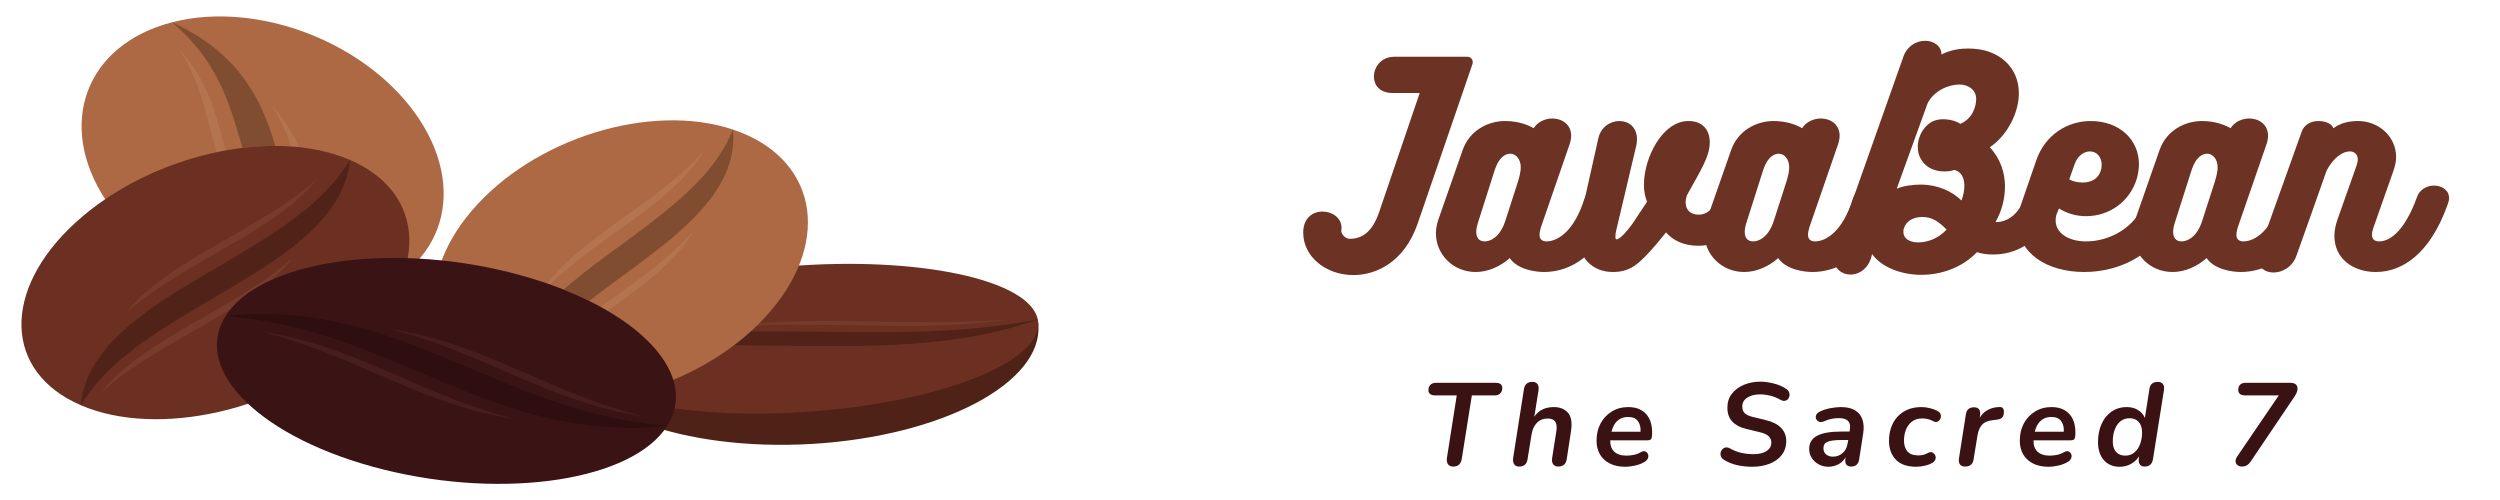 <svg xmlns="http://www.w3.org/2000/svg" xmlns:xlink="http://www.w3.org/1999/xlink" width="500" zoomAndPan="magnify" viewBox="0 0 375 75" height="100" preserveAspectRatio="xMidYMid meet" version="1.0"><defs><g/></defs><path fill="#ac6943" d="M 62.902 17.906 C 70.402 29.309 65.965 41.266 52.98 44.625 C 40.004 47.973 23.391 41.457 15.887 30.059 C 8.383 18.66 12.82 6.703 25.805 3.344 C 38.789 -0.004 55.398 6.512 62.902 17.906 " fill-opacity="1" fill-rule="nonzero"/><path fill="#804d30" d="M 36.379 22.188 C 36.207 21.586 36.031 20.984 35.848 20.391 C 35.445 19.012 35.031 17.66 34.574 16.359 C 34.098 15.066 33.621 13.824 33.062 12.672 C 32.488 11.523 31.902 10.445 31.27 9.48 C 30.008 7.547 28.645 6.012 27.578 4.965 C 26.504 3.918 25.805 3.352 25.809 3.344 C 25.805 3.352 26.91 3.816 28.508 4.727 C 30.105 5.633 32.148 6.988 33.973 8.781 C 34.891 9.68 35.797 10.672 36.57 11.77 C 37.367 12.855 38.117 14.027 38.746 15.289 C 39.379 16.535 39.938 17.852 40.426 19.211 C 40.73 20.094 41.016 20.988 41.293 21.887 C 41.27 21.887 41.246 21.887 41.223 21.887 C 39.637 21.887 38.016 21.988 36.379 22.188 " fill-opacity="1" fill-rule="nonzero"/><path fill="#b3744f" d="M 44.852 22.074 C 44.469 22.035 44.078 22 43.688 21.973 C 43.672 21.926 43.656 21.879 43.637 21.832 C 43.383 21.121 43.129 20.457 42.871 19.844 C 42.34 18.625 41.812 17.621 41.41 16.926 C 41 16.23 40.754 15.836 40.754 15.836 C 40.754 15.836 41.129 16.207 41.684 16.879 C 42.242 17.551 42.965 18.516 43.66 19.715 C 44.004 20.312 44.352 20.957 44.668 21.656 C 44.727 21.793 44.789 21.934 44.852 22.074 " fill-opacity="1" fill-rule="nonzero"/><path fill="#b3744f" d="M 32.488 22.836 C 32.277 22.109 32.078 21.375 31.879 20.648 C 31.668 19.809 31.453 18.973 31.223 18.145 C 31 17.324 30.781 16.516 30.547 15.734 C 30.312 14.957 30.086 14.207 29.832 13.496 C 29.57 12.785 29.312 12.125 29.055 11.516 C 28.531 10.289 28.004 9.285 27.602 8.59 C 27.199 7.891 26.941 7.504 26.941 7.504 C 26.941 7.504 27.32 7.871 27.867 8.547 C 28.426 9.211 29.156 10.18 29.844 11.379 C 30.195 11.973 30.539 12.621 30.852 13.324 C 31.18 14.02 31.488 14.758 31.773 15.531 C 32.051 16.305 32.316 17.102 32.559 17.926 C 32.797 18.742 33.027 19.578 33.262 20.414 C 33.449 21.133 33.641 21.859 33.828 22.574 C 33.383 22.652 32.934 22.742 32.488 22.836 " fill-opacity="1" fill-rule="nonzero"/><path fill="#4f2217" d="M 85.012 53.711 C 87.008 62.355 104.211 68.047 123.609 66.461 C 143.008 64.859 157.281 56.578 155.652 47.91 L 85.012 53.711 " fill-opacity="1" fill-rule="nonzero"/><path fill="#6b3022" d="M 118.066 39.965 C 137.57 38.359 154.414 41.918 155.66 47.906 C 156.922 53.902 142.117 60.055 122.602 61.656 C 103.09 63.262 86.258 59.703 85.004 53.711 C 83.746 47.727 98.547 41.566 118.066 39.965 " fill-opacity="1" fill-rule="nonzero"/><path fill="#512318" d="M 125.289 51.922 C 123.723 51.922 122.141 51.91 120.562 51.895 C 118.309 51.863 116.055 51.828 113.844 51.82 C 112.578 51.809 111.328 51.797 110.098 51.797 C 110.969 51.137 111.812 50.441 112.613 49.719 C 112.875 49.715 113.137 49.711 113.398 49.711 C 114.047 49.707 114.695 49.707 115.348 49.707 C 116.926 49.707 118.512 49.715 120.105 49.723 C 122.359 49.75 124.609 49.773 126.828 49.801 C 128.406 49.812 129.969 49.824 131.5 49.824 C 132.113 49.824 132.719 49.82 133.32 49.816 C 135.426 49.793 137.453 49.766 139.367 49.684 C 141.281 49.602 143.086 49.504 144.738 49.375 C 148.051 49.102 150.785 48.738 152.684 48.434 C 154.57 48.125 155.641 47.906 155.66 47.906 C 155.652 47.906 154.617 48.312 152.773 48.859 C 150.926 49.418 148.262 50.098 145 50.621 C 143.371 50.891 141.598 51.133 139.707 51.316 C 137.812 51.5 135.812 51.652 133.723 51.75 C 131.641 51.844 129.473 51.895 127.27 51.914 C 126.609 51.922 125.953 51.922 125.289 51.922 " fill-opacity="1" fill-rule="nonzero"/><path fill="#763c2b" d="M 135.566 48.887 C 134.973 48.887 134.367 48.887 133.758 48.879 C 132.445 48.871 131.109 48.848 129.777 48.828 C 128.445 48.805 127.109 48.781 125.793 48.762 C 124.48 48.738 123.184 48.719 121.938 48.711 C 121.133 48.703 120.344 48.699 119.582 48.699 C 119.156 48.699 118.734 48.703 118.324 48.703 C 117.172 48.715 116.082 48.73 115.078 48.758 C 114.559 48.773 114.059 48.789 113.582 48.805 C 113.691 48.699 113.797 48.598 113.902 48.488 C 114.289 48.461 114.695 48.434 115.109 48.406 C 116.117 48.336 117.211 48.285 118.363 48.246 C 119.512 48.203 120.73 48.172 121.98 48.168 C 122.688 48.156 123.402 48.152 124.133 48.152 C 124.695 48.152 125.266 48.152 125.844 48.16 C 127.156 48.172 128.496 48.195 129.828 48.207 C 131.16 48.234 132.496 48.258 133.816 48.281 C 135.121 48.297 136.422 48.316 137.672 48.328 C 138.402 48.332 139.121 48.336 139.824 48.336 C 140.32 48.336 140.805 48.336 141.281 48.332 C 142.434 48.32 143.52 48.309 144.527 48.281 C 146.531 48.223 148.207 48.141 149.387 48.066 C 150.562 47.992 151.234 47.938 151.234 47.938 C 151.234 47.938 150.562 48.055 149.375 48.195 C 148.195 48.336 146.508 48.508 144.488 48.637 C 143.484 48.695 142.395 48.758 141.242 48.793 C 140.09 48.832 138.879 48.863 137.625 48.879 C 136.949 48.883 136.262 48.887 135.566 48.887 " fill-opacity="1" fill-rule="nonzero"/><path fill="#ac6943" d="M 115.613 46.633 C 106.355 57.504 88.801 62.969 76.406 58.828 C 64.016 54.691 61.48 42.516 70.738 31.637 C 79.996 20.754 97.551 15.293 109.945 19.434 C 122.336 23.578 124.871 35.75 115.613 46.633 " fill-opacity="1" fill-rule="nonzero"/><path fill="#804d30" d="M 88.375 45.137 C 87.168 44.539 85.891 43.973 84.547 43.438 C 85.215 42.848 85.918 42.258 86.648 41.668 C 88 40.566 89.473 39.477 90.926 38.383 C 92.422 37.301 93.914 36.219 95.344 35.137 C 96.781 34.062 98.191 32.996 99.496 31.953 C 100.781 30.898 102.012 29.879 103.074 28.875 C 104.125 27.867 105.078 26.898 105.867 25.98 C 107.445 24.133 108.469 22.496 109.078 21.32 C 109.68 20.141 109.938 19.434 109.945 19.434 C 109.938 19.434 110.066 20.273 109.965 21.617 C 109.867 22.969 109.5 24.816 108.449 26.84 C 107.934 27.855 107.277 28.918 106.43 29.996 C 105.586 31.074 104.621 32.184 103.473 33.285 C 102.34 34.387 101.07 35.496 99.711 36.594 C 98.328 37.688 96.879 38.789 95.434 39.883 C 93.949 40.973 92.473 42.062 91.02 43.129 C 90.117 43.805 89.23 44.473 88.375 45.137 " fill-opacity="1" fill-rule="nonzero"/><path fill="#b3744f" d="M 91.145 46.629 C 90.801 46.426 90.449 46.227 90.094 46.031 C 90.402 45.805 90.715 45.578 91.027 45.355 C 91.926 44.719 92.82 44.082 93.684 43.445 C 94.559 42.82 95.414 42.199 96.23 41.59 C 97.035 40.98 97.816 40.387 98.531 39.812 C 99.234 39.242 99.898 38.691 100.477 38.176 C 101.652 37.148 102.551 36.254 103.148 35.617 C 103.75 34.977 104.078 34.602 104.078 34.602 C 104.078 34.602 103.852 35.023 103.383 35.719 C 102.914 36.414 102.176 37.383 101.148 38.477 C 100.633 39.023 100.055 39.605 99.398 40.203 C 98.738 40.797 98.035 41.422 97.258 42.043 C 96.492 42.676 95.668 43.312 94.816 43.949 C 93.961 44.586 93.074 45.23 92.195 45.875 C 91.844 46.125 91.496 46.375 91.145 46.629 " fill-opacity="1" fill-rule="nonzero"/><path fill="#b3744f" d="M 82.504 42.672 C 82.355 42.621 82.207 42.566 82.059 42.516 C 82.461 41.996 82.957 41.406 83.559 40.777 C 84.074 40.223 84.648 39.645 85.305 39.047 C 85.961 38.449 86.668 37.828 87.449 37.207 C 88.211 36.574 89.027 35.938 89.887 35.297 C 90.734 34.652 91.625 34.02 92.508 33.375 C 93.402 32.742 94.297 32.105 95.168 31.473 C 96.039 30.84 96.895 30.215 97.707 29.609 C 98.516 29 99.297 28.414 100.008 27.836 C 100.711 27.262 101.375 26.711 101.957 26.203 C 103.125 25.168 104.023 24.273 104.629 23.637 C 105.223 23.004 105.547 22.625 105.555 22.625 C 105.555 22.625 105.328 23.047 104.859 23.742 C 104.387 24.434 103.656 25.402 102.625 26.496 C 102.113 27.047 101.531 27.625 100.875 28.223 C 100.219 28.824 99.512 29.441 98.738 30.066 C 97.969 30.695 97.148 31.332 96.293 31.977 C 95.434 32.609 94.559 33.254 93.676 33.895 C 92.781 34.531 91.895 35.172 91.016 35.797 C 90.148 36.43 89.289 37.055 88.477 37.66 C 87.668 38.273 86.891 38.863 86.18 39.434 C 85.469 40.008 84.812 40.555 84.227 41.07 C 83.562 41.656 82.984 42.199 82.504 42.672 " fill-opacity="1" fill-rule="nonzero"/><path fill="#6b3022" d="M 53.27 51.402 C 42.125 61.566 23.707 65.77 12.133 60.785 C 0.559 55.805 0.207 43.531 11.352 33.363 C 22.496 23.199 40.91 19.004 52.484 23.984 C 64.059 28.965 64.41 41.242 53.27 51.402 " fill-opacity="1" fill-rule="nonzero"/><path fill="#512318" d="M 12.141 60.785 C 12.145 60.785 12.164 59.945 12.5 58.617 C 12.848 57.285 13.543 55.473 14.945 53.535 C 15.633 52.559 16.469 51.543 17.512 50.539 C 18.535 49.523 19.695 48.488 21.035 47.48 C 22.363 46.461 23.812 45.445 25.375 44.449 C 26.91 43.445 28.566 42.461 30.207 41.477 C 31.887 40.512 33.562 39.535 35.176 38.566 C 36.797 37.598 38.387 36.637 39.859 35.691 C 41.336 34.738 42.742 33.805 43.977 32.883 C 45.199 31.953 46.316 31.062 47.266 30.203 C 49.16 28.48 50.473 26.93 51.285 25.793 C 52.102 24.668 52.48 23.984 52.484 23.984 C 52.48 23.984 52.461 24.824 52.117 26.152 C 51.773 27.488 51.082 29.297 49.668 31.238 C 48.98 32.211 48.145 33.223 47.105 34.234 C 46.082 35.242 44.922 36.281 43.586 37.293 C 42.266 38.312 40.805 39.324 39.25 40.32 C 37.684 41.309 36.047 42.301 34.418 43.293 C 32.75 44.266 31.09 45.246 29.453 46.207 C 27.836 47.18 26.246 48.129 24.766 49.082 C 23.297 50.035 21.895 50.969 20.656 51.887 C 19.438 52.816 18.312 53.711 17.363 54.57 C 15.465 56.297 14.16 57.848 13.34 58.977 C 12.527 60.102 12.148 60.785 12.141 60.785 " fill-opacity="1" fill-rule="nonzero"/><path fill="#763c2b" d="M 15.258 58.789 C 15.258 58.789 15.547 58.383 16.137 57.723 C 16.73 57.066 17.633 56.152 18.852 55.145 C 19.457 54.637 20.141 54.098 20.902 53.547 C 21.652 53 22.477 52.438 23.352 51.867 C 24.23 51.293 25.16 50.719 26.125 50.145 C 27.082 49.566 28.074 48.992 29.066 48.414 C 30.074 47.848 31.074 47.277 32.051 46.711 C 33.027 46.141 33.984 45.586 34.906 45.039 C 35.82 44.492 36.699 43.957 37.508 43.438 C 38.309 42.922 39.059 42.422 39.742 41.945 C 41.082 41.004 42.141 40.18 42.852 39.586 C 43.559 38.996 43.945 38.648 43.945 38.648 C 43.945 38.648 43.652 39.047 43.055 39.707 C 42.516 40.305 41.727 41.109 40.672 42.016 C 38.102 43.18 36.023 44.637 34.605 46.355 C 34.109 46.668 33.602 46.977 33.082 47.289 C 32.117 47.859 31.121 48.434 30.137 49.012 C 29.133 49.582 28.137 50.16 27.156 50.723 C 26.172 51.285 25.215 51.848 24.297 52.391 C 23.383 52.941 22.5 53.477 21.699 53.992 C 20.891 54.516 20.141 55.016 19.461 55.484 C 18.117 56.426 17.066 57.25 16.352 57.84 C 15.645 58.438 15.258 58.789 15.258 58.789 " fill-opacity="1" fill-rule="nonzero"/><path fill="#763c2b" d="M 18.859 46.984 C 18.859 46.984 19.148 46.586 19.746 45.926 C 20.332 45.266 21.234 44.355 22.453 43.34 C 23.062 42.84 23.742 42.301 24.508 41.754 C 25.258 41.199 26.074 40.629 26.957 40.062 C 27.836 39.496 28.762 38.918 29.727 38.344 C 30.684 37.766 31.68 37.191 32.672 36.617 C 33.672 36.047 34.68 35.48 35.652 34.906 C 36.633 34.348 37.594 33.785 38.512 33.238 C 39.422 32.688 40.301 32.156 41.109 31.641 C 41.918 31.117 42.668 30.621 43.344 30.148 C 44.688 29.203 45.742 28.379 46.453 27.785 C 47.16 27.195 47.543 26.848 47.551 26.848 C 47.551 26.848 47.258 27.246 46.664 27.902 C 46.066 28.562 45.176 29.477 43.949 30.488 C 43.344 30.996 42.664 31.535 41.902 32.078 C 41.148 32.629 40.328 33.199 39.449 33.766 C 38.574 34.34 37.648 34.91 36.684 35.492 C 35.719 36.059 34.727 36.633 33.738 37.211 C 32.738 37.789 31.738 38.359 30.754 38.922 C 29.777 39.492 28.816 40.047 27.906 40.594 C 26.988 41.141 26.109 41.676 25.301 42.195 C 24.496 42.715 23.742 43.215 23.07 43.688 C 21.723 44.629 20.668 45.453 19.957 46.043 C 19.242 46.637 18.859 46.984 18.859 46.984 " fill-opacity="1" fill-rule="nonzero"/><path fill="#3a1314" d="M 76.34 40.828 C 94.633 45.379 105.262 55.691 100.086 63.875 C 94.906 72.047 75.875 74.988 57.582 70.445 C 39.293 65.898 28.66 55.582 33.844 47.406 C 39.02 39.223 58.051 36.281 76.34 40.828 " fill-opacity="1" fill-rule="nonzero"/><path fill="#2e0e0e" d="M 94.59 64.164 C 92.742 64.164 90.543 64.066 88.172 63.766 C 86.496 63.562 84.734 63.277 82.941 62.863 C 81.133 62.465 79.266 61.98 77.395 61.395 C 75.512 60.809 73.621 60.148 71.719 59.418 C 69.812 58.695 67.922 57.906 66.02 57.121 C 64.137 56.312 62.254 55.504 60.379 54.734 C 58.516 53.957 56.672 53.203 54.863 52.504 C 53.051 51.824 51.293 51.168 49.586 50.625 C 47.863 50.082 46.227 49.598 44.68 49.207 C 41.574 48.434 38.867 47.973 36.926 47.734 C 35.055 47.496 33.918 47.414 33.848 47.402 C 33.93 47.395 35.223 47.227 37.301 47.141 C 37.91 47.121 38.578 47.102 39.309 47.102 C 41.16 47.102 43.371 47.203 45.758 47.508 C 47.422 47.715 49.188 48 50.988 48.41 C 52.789 48.812 54.656 49.289 56.531 49.879 C 58.41 50.465 60.309 51.129 62.207 51.855 C 64.102 52.594 66 53.371 67.902 54.148 C 69.793 54.949 71.684 55.746 73.551 56.531 C 75.41 57.301 77.254 58.066 79.062 58.758 C 80.879 59.441 82.637 60.09 84.344 60.645 C 86.066 61.18 87.703 61.664 89.25 62.059 C 92.352 62.832 95.059 63.285 97 63.539 C 98.938 63.781 100.086 63.863 100.086 63.871 C 100.039 63.871 98.734 64.043 96.625 64.125 C 96.012 64.152 95.328 64.164 94.59 64.164 " fill-opacity="1" fill-rule="nonzero"/><path fill="#481d1d" d="M 96.27 62.41 C 96.27 62.406 95.582 62.32 94.43 62.102 C 93.273 61.887 91.66 61.543 89.809 61.02 C 88.879 60.766 87.895 60.465 86.871 60.125 C 85.855 59.785 84.785 59.41 83.707 59 C 82.621 58.59 81.523 58.152 80.418 57.691 C 79.305 57.234 78.184 56.754 77.07 56.273 C 75.965 55.789 74.852 55.301 73.754 54.832 C 72.656 54.359 71.57 53.902 70.516 53.465 C 69.457 53.027 68.434 52.609 67.445 52.23 C 66.457 51.852 65.512 51.504 64.633 51.199 C 62.867 50.586 61.352 50.121 60.266 49.824 C 59.188 49.52 58.559 49.355 58.559 49.355 C 58.559 49.355 59.246 49.453 60.402 49.668 C 61.562 49.883 63.176 50.23 65.02 50.75 C 65.949 51.008 66.938 51.301 67.965 51.645 C 68.977 51.984 70.047 52.359 71.125 52.766 C 72.211 53.18 73.309 53.621 74.422 54.074 C 75.523 54.539 76.645 55.016 77.762 55.488 C 78.879 55.977 79.992 56.461 81.082 56.934 C 82.18 57.41 83.262 57.867 84.316 58.305 C 85.379 58.738 86.402 59.164 87.391 59.543 C 88.379 59.922 89.32 60.266 90.211 60.57 C 91.973 61.18 93.488 61.645 94.566 61.945 C 95.648 62.246 96.27 62.406 96.27 62.41 " fill-opacity="1" fill-rule="nonzero"/><path fill="#481d1d" d="M 77.109 62.832 C 77.109 62.832 76.418 62.738 75.266 62.523 C 74.109 62.309 72.492 61.961 70.645 61.445 C 69.715 61.18 68.73 60.891 67.707 60.543 C 66.684 60.203 65.625 59.832 64.539 59.426 C 63.457 59.016 62.355 58.574 61.246 58.113 C 60.141 57.656 59.02 57.176 57.906 56.695 C 56.797 56.211 55.688 55.727 54.59 55.254 C 53.492 54.785 52.406 54.32 51.352 53.879 C 50.293 53.449 49.266 53.027 48.281 52.652 C 47.289 52.27 46.348 51.926 45.465 51.617 C 43.695 51.004 42.18 50.543 41.102 50.238 C 40.023 49.941 39.391 49.785 39.395 49.781 C 39.395 49.781 40.086 49.875 41.238 50.086 C 42.391 50.305 44.012 50.648 45.859 51.164 C 46.785 51.43 47.777 51.723 48.793 52.066 C 49.812 52.406 50.883 52.777 51.961 53.191 C 53.043 53.594 54.148 54.035 55.254 54.492 C 56.359 54.961 57.477 55.441 58.602 55.918 C 59.711 56.398 60.82 56.879 61.918 57.355 C 63.016 57.828 64.102 58.289 65.152 58.73 C 66.211 59.164 67.242 59.582 68.219 59.957 C 69.211 60.336 70.16 60.684 71.039 60.992 C 72.805 61.605 74.32 62.066 75.406 62.367 C 76.48 62.668 77.109 62.832 77.109 62.832 " fill-opacity="1" fill-rule="nonzero"/><g fill="#6c3223" fill-opacity="1"><g transform="translate(196.33, 40.799)"><g><path d="M 22.68 -32.285 L 12.73 -32.285 C 10.84 -32.246 9.758 -30.742 9.758 -29.316 C 9.758 -28.043 10.609 -26.848 12.574 -26.848 L 16.625 -26.848 L 10.531 -8.949 C 9.488 -5.941 7.945 -4.977 6.133 -4.977 C 5.398 -4.977 4.859 -5.785 4.859 -6.133 C 4.898 -6.289 4.898 -6.48 4.898 -6.633 C 4.898 -8.141 3.473 -9.066 2.043 -9.066 C 0.617 -9.066 -0.848 -8.141 -0.848 -5.902 C -0.848 -2.352 2.469 0.461 6.711 0.461 C 9.953 0.461 14.273 -1.352 16.316 -7.25 L 24.531 -31.168 C 24.727 -31.707 24.379 -32.285 23.762 -32.285 Z M 22.68 -32.285 "/></g></g></g><g fill="#6c3223" fill-opacity="1"><g transform="translate(216.195, 40.799)"><g><path d="M 24.188 -13.039 C 23.105 -13.039 21.91 -12.383 21.445 -10.918 C 19.941 -6.172 17.512 -4.59 15.777 -4.59 C 15.121 -4.59 14.734 -4.938 14.734 -5.555 C 14.734 -5.863 14.812 -6.25 14.93 -6.672 L 19.25 -19.172 C 19.402 -19.633 19.48 -20.059 19.48 -20.445 C 19.48 -22.141 18.09 -23.027 16.664 -23.027 C 15.582 -23.027 14.465 -22.527 13.848 -21.562 C 13.039 -22.062 11.535 -22.645 9.566 -22.645 C 7.02 -22.645 4.242 -21.254 3.203 -18.285 L -0.426 -7.906 C -0.656 -7.215 -0.809 -6.52 -0.809 -5.824 C -0.809 -2.621 1.773 0 5.168 0 C 6.98 0 8.832 -0.809 10.262 -2.082 C 11.496 -0.309 14.234 0 15.391 0 C 18.594 0 22.875 -1.621 25.344 -7.867 C 25.883 -9.375 26.309 -10.336 26.309 -11.031 C 26.309 -12.344 25.305 -13.039 24.188 -13.039 Z M 11.457 -13.422 L 9.605 -7.676 C 8.793 -5.168 7.328 -4.59 6.52 -4.59 C 5.672 -4.59 5.246 -5.129 5.246 -6.016 C 5.246 -6.52 5.363 -6.98 5.477 -7.328 L 7.945 -15.082 C 8.68 -17.434 9.758 -17.742 10.375 -17.742 C 11.109 -17.742 11.918 -17.012 11.918 -15.699 C 11.918 -15.121 11.766 -14.387 11.457 -13.422 Z M 11.457 -13.422 "/></g></g></g><g fill="#6c3223" fill-opacity="1"><g transform="translate(236.445, 40.799)"><g><path d="M 21.371 -11.457 C 20.715 -9.645 19.75 -8.602 18.324 -8.602 C 17.051 -8.602 16.395 -9.41 16.395 -10.453 C 16.395 -10.762 16.473 -11.148 16.586 -11.496 C 18.668 -15.273 20.02 -17.32 20.02 -19.441 C 20.02 -21.332 18.941 -22.645 16.816 -22.645 C 12.922 -22.645 10.145 -17.164 10.145 -13.078 C 10.145 -12.152 10.301 -11.301 10.609 -10.531 L 8.484 -7.328 C 7.906 -6.48 6.598 -4.898 6.055 -4.898 C 5.941 -4.898 5.863 -5.016 5.863 -5.246 C 5.863 -5.594 5.902 -5.941 6.016 -6.363 L 8.949 -18.746 C 9.066 -19.172 9.102 -19.559 9.102 -19.902 C 9.102 -21.754 7.832 -22.645 6.48 -22.645 C 5.09 -22.645 3.703 -21.754 3.316 -20.098 L 0.5 -7.523 C 0.348 -6.828 0.27 -6.133 0.27 -5.516 C 0.27 -2.082 2.469 0 5.477 0 C 8.215 0 9.488 -1.273 12.035 -4.203 L 13.461 -5.941 C 14.543 -4.668 16.238 -3.934 18.285 -3.934 C 22.027 -3.934 24.84 -6.441 26.039 -10.414 C 26.113 -10.645 26.113 -10.84 26.113 -11.031 C 26.113 -12.305 24.918 -13.078 23.723 -13.078 C 22.719 -13.078 21.754 -12.574 21.371 -11.457 Z M 21.371 -11.457 "/></g></g></g><g fill="#6c3223" fill-opacity="1"><g transform="translate(256.465, 40.799)"><g><path d="M 24.188 -13.039 C 23.105 -13.039 21.91 -12.383 21.445 -10.918 C 19.941 -6.172 17.512 -4.59 15.777 -4.59 C 15.121 -4.59 14.734 -4.938 14.734 -5.555 C 14.734 -5.863 14.812 -6.25 14.93 -6.672 L 19.25 -19.172 C 19.402 -19.633 19.48 -20.059 19.48 -20.445 C 19.48 -22.141 18.09 -23.027 16.664 -23.027 C 15.582 -23.027 14.465 -22.527 13.848 -21.562 C 13.039 -22.062 11.535 -22.645 9.566 -22.645 C 7.02 -22.645 4.242 -21.254 3.203 -18.285 L -0.426 -7.906 C -0.656 -7.215 -0.809 -6.52 -0.809 -5.824 C -0.809 -2.621 1.773 0 5.168 0 C 6.98 0 8.832 -0.809 10.262 -2.082 C 11.496 -0.309 14.234 0 15.391 0 C 18.594 0 22.875 -1.621 25.344 -7.867 C 25.883 -9.375 26.309 -10.336 26.309 -11.031 C 26.309 -12.344 25.305 -13.039 24.188 -13.039 Z M 11.457 -13.422 L 9.605 -7.676 C 8.793 -5.168 7.328 -4.59 6.52 -4.59 C 5.672 -4.59 5.246 -5.129 5.246 -6.016 C 5.246 -6.52 5.363 -6.98 5.477 -7.328 L 7.945 -15.082 C 8.68 -17.434 9.758 -17.742 10.375 -17.742 C 11.109 -17.742 11.918 -17.012 11.918 -15.699 C 11.918 -15.121 11.766 -14.387 11.457 -13.422 Z M 11.457 -13.422 "/></g></g></g><g fill="#6c3223" fill-opacity="1"><g transform="translate(276.716, 40.799)"><g><path d="M 27.117 -11.457 C 26.309 -9.066 24.766 -7.484 22.645 -7.484 L 22.605 -7.484 C 23.453 -8.949 24.031 -10.84 24.031 -12.805 C 24.031 -14.852 23.375 -16.973 21.754 -18.707 C 24.34 -20.445 26.113 -23.84 26.113 -26.809 C 26.113 -30.742 23.145 -33.098 19.789 -33.445 C 19.441 -33.48 19.016 -33.52 18.477 -33.52 C 17.398 -33.52 15.969 -33.367 14.504 -32.633 C 14.504 -33.906 13.348 -34.68 12.035 -34.68 C 10.723 -34.68 9.258 -33.867 8.719 -32.094 L -1.387 -3.512 C -1.582 -3.008 -1.66 -2.508 -1.66 -2.121 C -1.66 -0.539 -0.461 0.387 0.848 0.387 C 2.199 0.387 3.703 -0.578 4.09 -2.699 C 5.438 -0.77 8.41 0.426 11.457 0.426 C 14.387 0.426 17.512 -0.578 19.828 -2.969 C 20.559 -2.738 21.332 -2.621 22.258 -2.621 C 26.77 -2.621 30.395 -5.746 31.746 -10.453 C 31.785 -10.645 31.824 -10.84 31.824 -10.992 C 31.824 -12.266 30.59 -13 29.355 -13 C 28.391 -13 27.426 -12.535 27.117 -11.457 Z M 13.309 -22.645 C 12.074 -22.141 10.953 -20.559 10.953 -18.785 C 10.953 -18.438 10.992 -18.09 11.07 -17.742 C 11.727 -15.699 13.461 -15.082 14.93 -15.082 C 15.508 -15.082 16.047 -15.16 16.434 -15.312 C 17.398 -15.082 17.938 -14.234 17.938 -12.961 C 17.938 -12.305 17.82 -11.57 17.512 -10.723 C 16.125 -12.074 14.039 -13.078 11.457 -13.113 C 10.223 -13.113 8.758 -12.922 7.793 -12.496 L 12.422 -25.305 C 13.387 -27.195 15.547 -28.121 17.203 -28.121 C 18.594 -28.121 19.711 -27.273 19.711 -25.961 C 19.711 -24.84 19.172 -22.988 17.32 -22.219 C 16.934 -22.527 15.891 -22.914 14.773 -22.914 C 14.273 -22.914 13.77 -22.836 13.309 -22.645 Z M 11.031 -4.438 C 9.605 -4.438 8.793 -5.09 8.793 -5.98 C 8.793 -6.172 8.793 -6.363 8.871 -6.559 C 9.18 -7.559 10.184 -8.254 11.648 -8.254 C 13.23 -8.254 14.234 -7.406 15.273 -6.363 C 14.078 -5.055 12.422 -4.438 11.031 -4.438 Z M 11.031 -4.438 "/></g></g></g><g fill="#6c3223" fill-opacity="1"><g transform="translate(302.444, 40.799)"><g><path d="M 19.52 -10.879 C 17.82 -6.402 13.77 -4.59 10.492 -4.59 C 7.676 -4.59 5.902 -5.941 5.902 -7.715 C 5.902 -8.062 5.941 -8.41 6.094 -8.793 L 6.402 -9.527 C 7.523 -8.832 8.91 -8.371 10.453 -8.371 C 13.965 -8.371 17.051 -10.57 18.09 -14.039 C 18.285 -14.773 18.398 -15.508 18.398 -16.164 C 18.398 -19.828 15.508 -22.645 11.148 -22.645 C 7.715 -22.645 4.359 -20.637 3.008 -16.781 L 0.734 -10.184 C 0.426 -9.258 0.23 -8.332 0.23 -7.445 C 0.23 -2.855 4.551 0 10.184 0 C 15.547 0 21.641 -2.621 24.188 -9.992 C 24.301 -10.301 24.34 -10.57 24.34 -10.801 C 24.34 -11.996 23.262 -12.652 22.102 -12.652 C 21.023 -12.652 19.867 -12.074 19.52 -10.879 Z M 11.031 -18.09 C 12.113 -18.09 12.805 -17.203 12.805 -16.086 C 12.805 -15.777 12.77 -15.469 12.652 -15.16 C 12.266 -13.887 11.109 -13.422 9.953 -13.422 C 9.219 -13.422 8.484 -13.578 7.945 -13.887 L 8.758 -16.199 C 9.18 -17.398 10.145 -18.09 11.031 -18.09 Z M 11.031 -18.09 "/></g></g></g><g fill="#6c3223" fill-opacity="1"><g transform="translate(320.727, 40.799)"><g><path d="M 24.188 -13.039 C 23.105 -13.039 21.91 -12.383 21.445 -10.918 C 19.941 -6.172 17.512 -4.59 15.777 -4.59 C 15.121 -4.59 14.734 -4.938 14.734 -5.555 C 14.734 -5.863 14.812 -6.25 14.93 -6.672 L 19.25 -19.172 C 19.402 -19.633 19.48 -20.059 19.48 -20.445 C 19.48 -22.141 18.09 -23.027 16.664 -23.027 C 15.582 -23.027 14.465 -22.527 13.848 -21.562 C 13.039 -22.062 11.535 -22.645 9.566 -22.645 C 7.02 -22.645 4.242 -21.254 3.203 -18.285 L -0.426 -7.906 C -0.656 -7.215 -0.809 -6.52 -0.809 -5.824 C -0.809 -2.621 1.773 0 5.168 0 C 6.98 0 8.832 -0.809 10.262 -2.082 C 11.496 -0.309 14.234 0 15.391 0 C 18.594 0 22.875 -1.621 25.344 -7.867 C 25.883 -9.375 26.309 -10.336 26.309 -11.031 C 26.309 -12.344 25.305 -13.039 24.188 -13.039 Z M 11.457 -13.422 L 9.605 -7.676 C 8.793 -5.168 7.328 -4.59 6.52 -4.59 C 5.672 -4.59 5.246 -5.129 5.246 -6.016 C 5.246 -6.52 5.363 -6.98 5.477 -7.328 L 7.945 -15.082 C 8.68 -17.434 9.758 -17.742 10.375 -17.742 C 11.109 -17.742 11.918 -17.012 11.918 -15.699 C 11.918 -15.121 11.766 -14.387 11.457 -13.422 Z M 11.457 -13.422 "/></g></g></g><g fill="#6c3223" fill-opacity="1"><g transform="translate(340.978, 40.799)"><g><path d="M 21.523 -11.109 C 19.828 -6.48 17.707 -4.59 15.891 -4.59 C 15.199 -4.59 14.812 -4.938 14.812 -5.594 C 14.812 -5.863 14.891 -6.172 15.004 -6.559 L 18.016 -15.121 C 18.285 -15.891 18.438 -16.586 18.438 -17.242 C 18.438 -20.328 15.816 -22.645 12.73 -22.645 C 11.227 -22.645 10.027 -22.297 9.027 -21.562 C 8.793 -22.258 7.832 -22.645 6.789 -22.645 C 5.707 -22.645 4.668 -22.141 4.281 -21.062 L -2.16 -3.047 C -2.277 -2.699 -2.312 -2.391 -2.312 -2.082 C -2.312 -0.656 -1.195 0.078 0.039 0.078 C 1.387 0.078 2.93 -0.77 3.512 -2.508 C 4.859 -6.25 6.711 -11.535 8.023 -15.238 C 9.066 -17.164 10.414 -18.09 11.496 -18.09 C 12.188 -18.09 12.691 -17.629 12.691 -16.895 C 12.691 -16.625 12.613 -16.277 12.496 -15.93 L 9.684 -7.984 C 9.375 -7.098 9.18 -6.25 9.18 -5.438 C 9.18 -1.891 12.113 0 15.391 0 C 19.324 0 23.531 -2.66 26.191 -10.184 C 26.309 -10.492 26.383 -10.801 26.383 -11.07 C 26.383 -12.305 25.266 -12.961 24.109 -12.961 C 23.066 -12.961 21.91 -12.383 21.523 -11.109 Z M 21.523 -11.109 "/></g></g></g><g fill="#3a1214" fill-opacity="1"><g transform="translate(213.184, 69.843)"><g><path d="M 4.812 0.141 C 4.445 0.141 4.18 0.023 4.016 -0.203 C 3.848 -0.441 3.797 -0.77 3.859 -1.188 L 5.328 -10.531 L 2.078 -10.531 C 1.766 -10.531 1.52 -10.598 1.344 -10.734 C 1.164 -10.879 1.078 -11.07 1.078 -11.312 C 1.078 -11.656 1.176 -11.926 1.375 -12.125 C 1.582 -12.32 1.859 -12.422 2.203 -12.422 L 11.141 -12.422 C 11.816 -12.422 12.156 -12.164 12.156 -11.656 C 12.156 -11.301 12.051 -11.023 11.844 -10.828 C 11.645 -10.629 11.375 -10.531 11.031 -10.531 L 7.594 -10.531 L 6.078 -0.984 C 5.941 -0.234 5.52 0.141 4.812 0.141 Z M 4.812 0.141 "/></g></g></g><g fill="#3a1214" fill-opacity="1"><g transform="translate(226.321, 69.843)"><g><path d="M 1.547 0.141 C 1.203 0.141 0.953 0.02 0.797 -0.219 C 0.641 -0.457 0.594 -0.781 0.656 -1.188 L 2.266 -11.453 C 2.379 -12.191 2.805 -12.562 3.547 -12.562 C 3.879 -12.562 4.129 -12.453 4.297 -12.234 C 4.461 -12.016 4.516 -11.695 4.453 -11.281 L 3.828 -7.344 C 4.473 -8.301 5.445 -8.781 6.75 -8.781 C 7.688 -8.781 8.398 -8.488 8.891 -7.906 C 9.379 -7.332 9.523 -6.414 9.328 -5.156 L 8.688 -0.969 C 8.57 -0.227 8.145 0.141 7.406 0.141 C 7.07 0.141 6.82 0.023 6.656 -0.203 C 6.488 -0.43 6.438 -0.742 6.5 -1.141 L 7.125 -5.125 C 7.344 -6.414 6.922 -7.062 5.859 -7.062 C 5.172 -7.062 4.617 -6.844 4.203 -6.406 C 3.785 -5.977 3.52 -5.383 3.406 -4.625 L 2.812 -0.969 C 2.707 -0.227 2.285 0.141 1.547 0.141 Z M 1.547 0.141 "/></g></g></g><g fill="#3a1214" fill-opacity="1"><g transform="translate(238.825, 69.843)"><g><path d="M 4.938 0.172 C 4.062 0.172 3.301 0.008 2.656 -0.312 C 2.02 -0.633 1.523 -1.086 1.172 -1.672 C 0.828 -2.254 0.656 -2.941 0.656 -3.734 C 0.656 -4.691 0.852 -5.551 1.25 -6.312 C 1.656 -7.07 2.219 -7.672 2.938 -8.109 C 3.656 -8.555 4.477 -8.781 5.406 -8.781 C 6.125 -8.781 6.723 -8.656 7.203 -8.406 C 7.68 -8.164 8.062 -7.836 8.344 -7.422 C 8.625 -7.004 8.812 -6.531 8.906 -6 C 9 -5.477 9.02 -4.941 8.969 -4.391 C 8.938 -4.141 8.867 -3.977 8.766 -3.906 C 8.66 -3.832 8.516 -3.797 8.328 -3.797 L 2.719 -3.797 C 2.688 -3.086 2.879 -2.523 3.297 -2.109 C 3.723 -1.703 4.332 -1.5 5.125 -1.5 C 5.477 -1.5 5.844 -1.535 6.219 -1.609 C 6.594 -1.68 6.93 -1.805 7.234 -1.984 C 7.504 -2.148 7.734 -2.203 7.922 -2.141 C 8.117 -2.078 8.258 -1.957 8.344 -1.781 C 8.438 -1.602 8.453 -1.406 8.391 -1.188 C 8.328 -0.969 8.176 -0.773 7.938 -0.609 C 7.531 -0.348 7.047 -0.148 6.484 -0.016 C 5.922 0.109 5.406 0.172 4.938 0.172 Z M 5.391 -7.297 C 4.898 -7.297 4.484 -7.191 4.141 -6.984 C 3.805 -6.773 3.535 -6.5 3.328 -6.156 C 3.129 -5.82 2.988 -5.461 2.906 -5.078 L 7.25 -5.078 C 7.301 -5.703 7.176 -6.227 6.875 -6.656 C 6.582 -7.082 6.086 -7.297 5.391 -7.297 Z M 5.391 -7.297 "/></g></g></g><g fill="#3a1214" fill-opacity="1"><g transform="translate(250.572, 69.843)"><g/></g></g><g fill="#3a1214" fill-opacity="1"><g transform="translate(257.546, 69.843)"><g><path d="M 5.281 0.172 C 4.539 0.172 3.801 0.094 3.062 -0.062 C 2.332 -0.227 1.664 -0.492 1.062 -0.859 C 0.789 -1.023 0.625 -1.238 0.562 -1.5 C 0.5 -1.758 0.523 -2 0.641 -2.219 C 0.754 -2.438 0.926 -2.594 1.156 -2.688 C 1.383 -2.781 1.648 -2.742 1.953 -2.578 C 2.504 -2.266 3.082 -2.039 3.688 -1.906 C 4.289 -1.781 4.895 -1.719 5.5 -1.719 C 6.32 -1.719 6.969 -1.875 7.438 -2.188 C 7.914 -2.508 8.156 -2.93 8.156 -3.453 C 8.156 -3.836 8.016 -4.16 7.734 -4.422 C 7.453 -4.691 6.969 -4.898 6.281 -5.047 L 4.359 -5.516 C 3.504 -5.711 2.82 -6.07 2.312 -6.594 C 1.812 -7.113 1.562 -7.812 1.562 -8.688 C 1.562 -9.508 1.785 -10.207 2.234 -10.781 C 2.691 -11.363 3.297 -11.812 4.047 -12.125 C 4.797 -12.438 5.613 -12.594 6.5 -12.594 C 7.125 -12.594 7.785 -12.504 8.484 -12.328 C 9.191 -12.16 9.832 -11.883 10.406 -11.5 C 10.656 -11.332 10.805 -11.125 10.859 -10.875 C 10.91 -10.625 10.883 -10.391 10.781 -10.172 C 10.676 -9.953 10.5 -9.805 10.25 -9.734 C 10.008 -9.66 9.719 -9.734 9.375 -9.953 C 8.957 -10.191 8.488 -10.375 7.969 -10.5 C 7.457 -10.625 6.957 -10.688 6.469 -10.688 C 5.676 -10.688 5.031 -10.52 4.531 -10.188 C 4.039 -9.863 3.797 -9.426 3.797 -8.875 C 3.797 -8.426 3.926 -8.082 4.188 -7.844 C 4.445 -7.613 4.828 -7.438 5.328 -7.312 L 7.25 -6.844 C 8.301 -6.602 9.086 -6.211 9.609 -5.672 C 10.129 -5.129 10.391 -4.477 10.391 -3.719 C 10.391 -2.863 10.156 -2.145 9.688 -1.562 C 9.219 -0.977 8.594 -0.539 7.812 -0.25 C 7.039 0.031 6.195 0.172 5.281 0.172 Z M 5.281 0.172 "/></g></g></g><g fill="#3a1214" fill-opacity="1"><g transform="translate(270.86, 69.843)"><g><path d="M 3.406 0.172 C 2.875 0.172 2.391 0.051 1.953 -0.188 C 1.516 -0.426 1.164 -0.742 0.906 -1.141 C 0.645 -1.547 0.516 -1.992 0.516 -2.484 C 0.516 -3.391 0.906 -4.051 1.688 -4.469 C 2.469 -4.895 3.691 -5.109 5.359 -5.109 L 6.562 -5.109 L 6.625 -5.422 C 6.719 -5.973 6.629 -6.395 6.359 -6.688 C 6.098 -6.977 5.641 -7.125 4.984 -7.125 C 4.598 -7.125 4.223 -7.086 3.859 -7.016 C 3.492 -6.941 3.117 -6.816 2.734 -6.641 C 2.461 -6.523 2.223 -6.504 2.016 -6.578 C 1.805 -6.66 1.656 -6.801 1.562 -7 C 1.477 -7.195 1.484 -7.398 1.578 -7.609 C 1.672 -7.828 1.883 -8.008 2.219 -8.156 C 2.707 -8.375 3.219 -8.531 3.75 -8.625 C 4.289 -8.727 4.797 -8.781 5.266 -8.781 C 6.191 -8.781 6.914 -8.609 7.438 -8.266 C 7.969 -7.93 8.328 -7.469 8.516 -6.875 C 8.703 -6.289 8.738 -5.625 8.625 -4.875 L 8.016 -0.953 C 7.91 -0.223 7.508 0.141 6.812 0.141 C 6.5 0.141 6.258 0.039 6.094 -0.156 C 5.938 -0.363 5.891 -0.672 5.953 -1.078 L 5.984 -1.25 C 5.691 -0.758 5.312 -0.398 4.844 -0.172 C 4.383 0.055 3.906 0.172 3.406 0.172 Z M 4.078 -1.344 C 4.629 -1.344 5.109 -1.52 5.516 -1.875 C 5.93 -2.227 6.188 -2.711 6.281 -3.328 L 6.375 -3.844 L 5.453 -3.844 C 4.422 -3.844 3.695 -3.754 3.281 -3.578 C 2.863 -3.41 2.656 -3.094 2.656 -2.625 C 2.656 -2.207 2.789 -1.891 3.062 -1.672 C 3.344 -1.453 3.68 -1.344 4.078 -1.344 Z M 4.078 -1.344 "/></g></g></g><g fill="#3a1214" fill-opacity="1"><g transform="translate(282.694, 69.843)"><g><path d="M 4.75 0.172 C 3.375 0.172 2.348 -0.188 1.672 -0.906 C 0.992 -1.625 0.656 -2.57 0.656 -3.75 C 0.656 -4.383 0.75 -5.004 0.938 -5.609 C 1.133 -6.211 1.43 -6.75 1.828 -7.219 C 2.234 -7.695 2.742 -8.078 3.359 -8.359 C 3.973 -8.641 4.695 -8.781 5.531 -8.781 C 5.945 -8.781 6.359 -8.727 6.766 -8.625 C 7.18 -8.531 7.551 -8.398 7.875 -8.234 C 8.164 -8.086 8.344 -7.898 8.406 -7.672 C 8.469 -7.441 8.453 -7.227 8.359 -7.031 C 8.273 -6.832 8.133 -6.688 7.938 -6.594 C 7.75 -6.508 7.539 -6.531 7.312 -6.656 C 6.789 -6.938 6.242 -7.078 5.672 -7.078 C 5.004 -7.078 4.469 -6.91 4.062 -6.578 C 3.656 -6.254 3.359 -5.836 3.172 -5.328 C 2.992 -4.828 2.906 -4.305 2.906 -3.766 C 2.906 -3.098 3.07 -2.555 3.406 -2.141 C 3.738 -1.734 4.297 -1.531 5.078 -1.531 C 5.297 -1.531 5.531 -1.555 5.781 -1.609 C 6.031 -1.672 6.297 -1.781 6.578 -1.938 C 6.797 -2.039 6.992 -2.051 7.172 -1.969 C 7.348 -1.883 7.484 -1.75 7.578 -1.562 C 7.672 -1.383 7.688 -1.188 7.625 -0.969 C 7.57 -0.758 7.422 -0.578 7.172 -0.422 C 6.859 -0.234 6.473 -0.086 6.016 0.016 C 5.555 0.117 5.133 0.172 4.75 0.172 Z M 4.75 0.172 "/></g></g></g><g fill="#3a1214" fill-opacity="1"><g transform="translate(293.208, 69.843)"><g><path d="M 1.547 0.141 C 1.191 0.141 0.938 0.031 0.781 -0.188 C 0.625 -0.406 0.578 -0.711 0.641 -1.109 L 1.672 -7.688 C 1.773 -8.395 2.188 -8.75 2.906 -8.75 C 3.25 -8.75 3.5 -8.645 3.656 -8.438 C 3.812 -8.227 3.859 -7.922 3.797 -7.516 L 3.75 -7.172 C 4.031 -7.66 4.41 -8.039 4.891 -8.312 C 5.379 -8.594 5.93 -8.75 6.547 -8.781 C 6.879 -8.812 7.098 -8.766 7.203 -8.641 C 7.316 -8.523 7.375 -8.332 7.375 -8.062 C 7.375 -7.676 7.285 -7.391 7.109 -7.203 C 6.93 -7.023 6.656 -6.922 6.281 -6.891 L 5.781 -6.828 C 4.988 -6.742 4.422 -6.504 4.078 -6.109 C 3.742 -5.723 3.52 -5.176 3.406 -4.469 L 2.828 -0.922 C 2.723 -0.211 2.297 0.141 1.547 0.141 Z M 1.547 0.141 "/></g></g></g><g fill="#3a1214" fill-opacity="1"><g transform="translate(302.313, 69.843)"><g><path d="M 4.938 0.172 C 4.062 0.172 3.301 0.008 2.656 -0.312 C 2.02 -0.633 1.523 -1.086 1.172 -1.672 C 0.828 -2.254 0.656 -2.941 0.656 -3.734 C 0.656 -4.691 0.852 -5.551 1.25 -6.312 C 1.656 -7.07 2.219 -7.672 2.938 -8.109 C 3.656 -8.555 4.477 -8.781 5.406 -8.781 C 6.125 -8.781 6.723 -8.656 7.203 -8.406 C 7.68 -8.164 8.062 -7.836 8.344 -7.422 C 8.625 -7.004 8.812 -6.531 8.906 -6 C 9 -5.477 9.02 -4.941 8.969 -4.391 C 8.938 -4.141 8.867 -3.977 8.766 -3.906 C 8.66 -3.832 8.516 -3.797 8.328 -3.797 L 2.719 -3.797 C 2.688 -3.086 2.879 -2.523 3.297 -2.109 C 3.723 -1.703 4.332 -1.5 5.125 -1.5 C 5.477 -1.5 5.844 -1.535 6.219 -1.609 C 6.594 -1.68 6.93 -1.805 7.234 -1.984 C 7.504 -2.148 7.734 -2.203 7.922 -2.141 C 8.117 -2.078 8.258 -1.957 8.344 -1.781 C 8.438 -1.602 8.453 -1.406 8.391 -1.188 C 8.328 -0.969 8.176 -0.773 7.938 -0.609 C 7.531 -0.348 7.047 -0.148 6.484 -0.016 C 5.922 0.109 5.406 0.172 4.938 0.172 Z M 5.391 -7.297 C 4.898 -7.297 4.484 -7.191 4.141 -6.984 C 3.805 -6.773 3.535 -6.5 3.328 -6.156 C 3.129 -5.82 2.988 -5.461 2.906 -5.078 L 7.25 -5.078 C 7.301 -5.703 7.176 -6.227 6.875 -6.656 C 6.582 -7.082 6.086 -7.297 5.391 -7.297 Z M 5.391 -7.297 "/></g></g></g><g fill="#3a1214" fill-opacity="1"><g transform="translate(314.059, 69.843)"><g><path d="M 3.875 0.172 C 2.895 0.172 2.109 -0.16 1.516 -0.828 C 0.93 -1.492 0.641 -2.398 0.641 -3.547 C 0.641 -4.523 0.812 -5.41 1.156 -6.203 C 1.5 -6.992 1.992 -7.617 2.641 -8.078 C 3.297 -8.547 4.07 -8.781 4.969 -8.781 C 5.594 -8.781 6.141 -8.641 6.609 -8.359 C 7.086 -8.086 7.441 -7.688 7.672 -7.156 L 8.359 -11.516 C 8.461 -12.211 8.883 -12.562 9.625 -12.562 C 9.969 -12.562 10.219 -12.453 10.375 -12.234 C 10.539 -12.023 10.594 -11.719 10.531 -11.312 L 8.891 -0.984 C 8.766 -0.234 8.344 0.141 7.625 0.141 C 7.281 0.141 7.035 0.02 6.891 -0.219 C 6.742 -0.457 6.707 -0.781 6.781 -1.188 L 6.812 -1.391 C 6.488 -0.91 6.078 -0.531 5.578 -0.25 C 5.078 0.031 4.508 0.172 3.875 0.172 Z M 4.734 -1.5 C 5.273 -1.5 5.727 -1.656 6.094 -1.969 C 6.469 -2.281 6.754 -2.695 6.953 -3.219 C 7.148 -3.738 7.25 -4.32 7.25 -4.969 C 7.25 -5.656 7.082 -6.18 6.75 -6.547 C 6.414 -6.922 5.957 -7.109 5.375 -7.109 C 4.844 -7.109 4.391 -6.957 4.016 -6.656 C 3.641 -6.352 3.352 -5.938 3.156 -5.406 C 2.957 -4.883 2.859 -4.297 2.859 -3.641 C 2.859 -2.953 3.023 -2.422 3.359 -2.047 C 3.691 -1.68 4.148 -1.5 4.734 -1.5 Z M 4.734 -1.5 "/></g></g></g><g fill="#3a1214" fill-opacity="1"><g transform="translate(326.827, 69.843)"><g/></g></g><g fill="#3a1214" fill-opacity="1"><g transform="translate(333.801, 69.843)"><g><path d="M 2.516 0.141 C 2.078 0.141 1.773 -0.016 1.609 -0.328 C 1.453 -0.641 1.52 -1.004 1.812 -1.422 L 8.016 -10.531 L 3 -10.531 C 2.289 -10.531 1.938 -10.805 1.938 -11.359 C 1.938 -11.703 2.031 -11.961 2.219 -12.141 C 2.414 -12.328 2.691 -12.422 3.047 -12.422 L 9.688 -12.422 C 10.102 -12.422 10.395 -12.344 10.562 -12.188 C 10.738 -12.031 10.828 -11.82 10.828 -11.562 C 10.828 -11.32 10.773 -11.094 10.672 -10.875 C 10.566 -10.656 10.414 -10.406 10.219 -10.125 L 3.797 -0.609 C 3.461 -0.109 3.035 0.141 2.516 0.141 Z M 2.516 0.141 "/></g></g></g></svg>